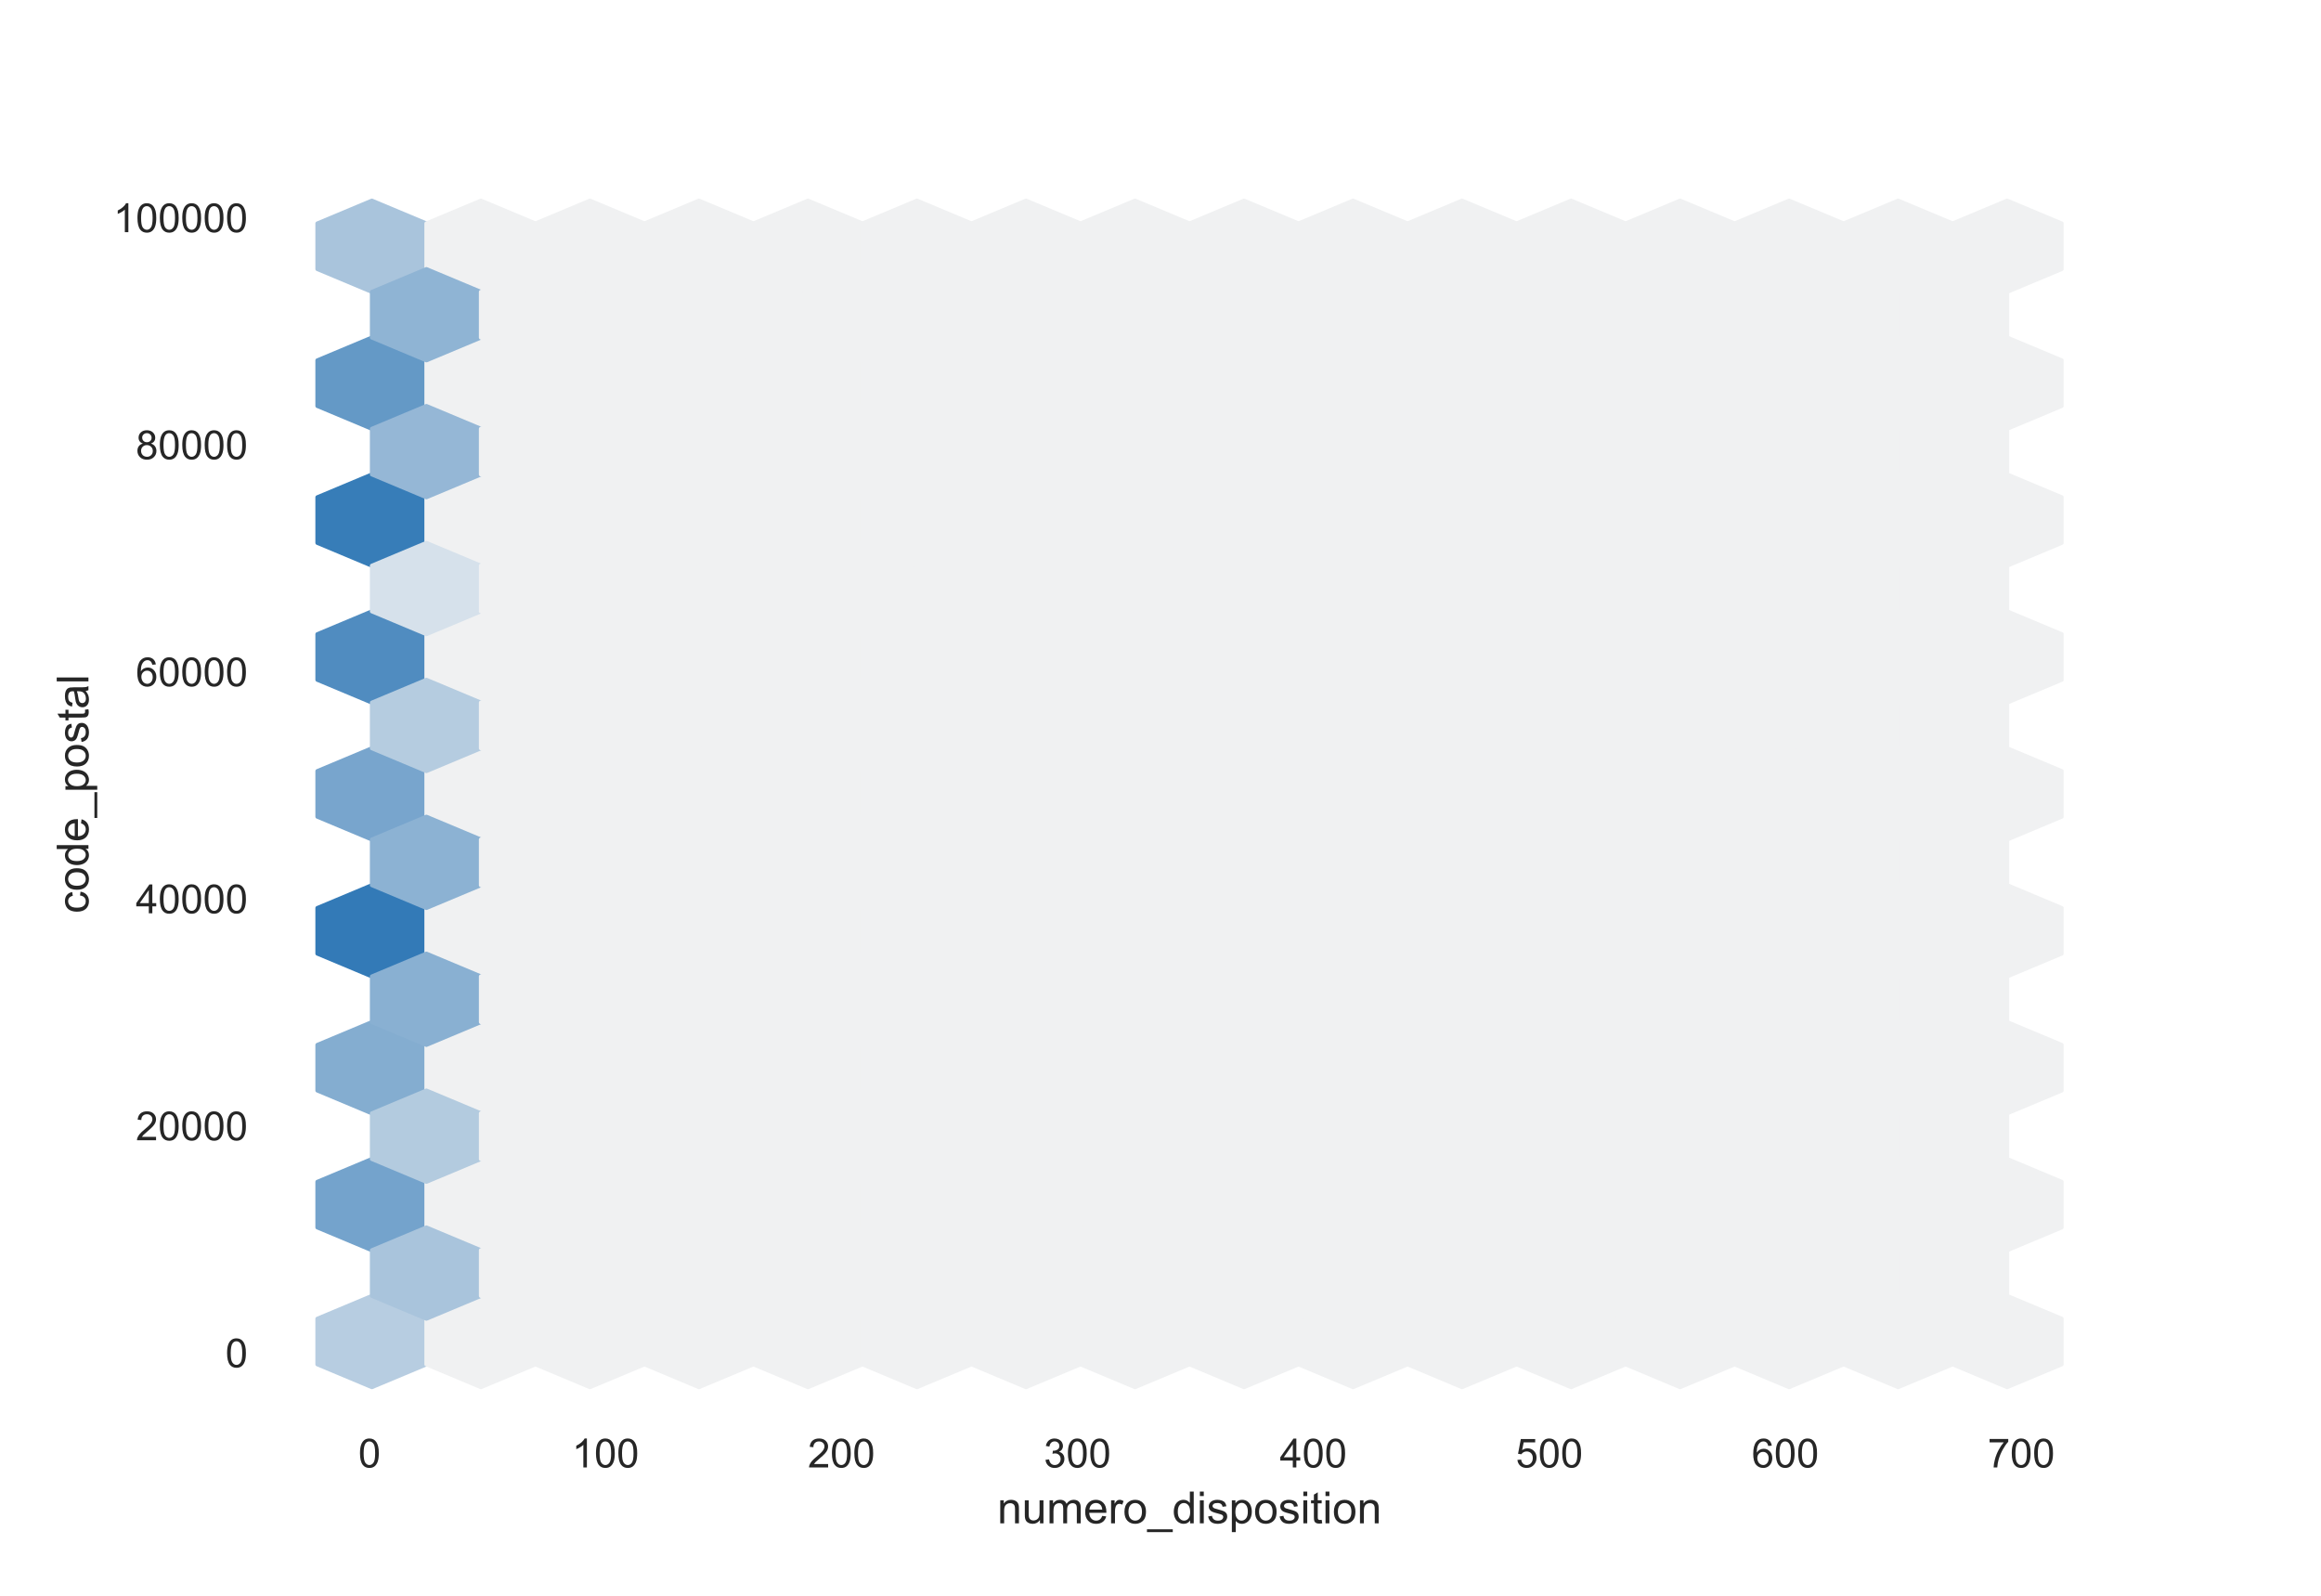 <?xml version="1.0" encoding="utf-8" standalone="no"?>
<!DOCTYPE svg PUBLIC "-//W3C//DTD SVG 1.1//EN"
  "http://www.w3.org/Graphics/SVG/1.1/DTD/svg11.dtd">
<!-- Created with matplotlib (https://matplotlib.org/) -->
<svg height="396pt" version="1.1" viewBox="0 0 576 396" width="576pt" xmlns="http://www.w3.org/2000/svg" xmlns:xlink="http://www.w3.org/1999/xlink">
 <defs>
  <style type="text/css">*{stroke-linecap:butt;stroke-linejoin:round;}</style>
 </defs>
 <g id="figure_1">
  <g id="patch_1">
   <path d="M 0 396 
L 576 396 
L 576 0 
L 0 0 
z
" style="fill:#ffffff;"/>
  </g>
  <g id="axes_1">
   <g id="patch_2">
    <path d="M 72 346.5 
L 518.4 346.5 
L 518.4 47.52 
L 72 47.52 
z
" style="fill:#ffffff;"/>
   </g>
   <g id="matplotlib.axis_1">
    <g id="xtick_1">
     <g id="text_1">
      <!-- 0 -->
      <g style="fill:#262626;" transform="translate(88.925 364.158)scale(0.1 -0.1)">
       <defs>
        <path d="M 4.156 35.297 
Q 4.156 48 6.766 55.734 
Q 9.375 63.484 14.516 67.672 
Q 19.672 71.875 27.484 71.875 
Q 33.25 71.875 37.594 69.547 
Q 41.938 67.234 44.766 62.859 
Q 47.609 58.5 49.219 52.219 
Q 50.828 45.953 50.828 35.297 
Q 50.828 22.703 48.234 14.969 
Q 45.656 7.234 40.5 3 
Q 35.359 -1.219 27.484 -1.219 
Q 17.141 -1.219 11.234 6.203 
Q 4.156 15.141 4.156 35.297 
z
M 13.188 35.297 
Q 13.188 17.672 17.312 11.828 
Q 21.438 6 27.484 6 
Q 33.547 6 37.672 11.859 
Q 41.797 17.719 41.797 35.297 
Q 41.797 52.984 37.672 58.781 
Q 33.547 64.594 27.391 64.594 
Q 21.344 64.594 17.719 59.469 
Q 13.188 52.938 13.188 35.297 
z
" id="ArialMT-48"/>
       </defs>
       <use xlink:href="#ArialMT-48"/>
      </g>
     </g>
    </g>
    <g id="xtick_2">
     <g id="text_2">
      <!-- 100 -->
      <g style="fill:#262626;" transform="translate(141.924 364.158)scale(0.1 -0.1)">
       <defs>
        <path d="M 37.25 0 
L 28.469 0 
L 28.469 56 
Q 25.297 52.984 20.141 49.953 
Q 14.984 46.922 10.891 45.406 
L 10.891 53.906 
Q 18.266 57.375 23.781 62.297 
Q 29.297 67.234 31.594 71.875 
L 37.25 71.875 
z
" id="ArialMT-49"/>
       </defs>
       <use xlink:href="#ArialMT-49"/>
       <use x="55.615" xlink:href="#ArialMT-48"/>
       <use x="111.23" xlink:href="#ArialMT-48"/>
      </g>
     </g>
    </g>
    <g id="xtick_3">
     <g id="text_3">
      <!-- 200 -->
      <g style="fill:#262626;" transform="translate(200.483 364.158)scale(0.1 -0.1)">
       <defs>
        <path d="M 50.344 8.453 
L 50.344 0 
L 3.031 0 
Q 2.938 3.172 4.047 6.109 
Q 5.859 10.938 9.828 15.625 
Q 13.812 20.312 21.344 26.469 
Q 33.016 36.031 37.109 41.625 
Q 41.219 47.219 41.219 52.203 
Q 41.219 57.422 37.469 61 
Q 33.734 64.594 27.734 64.594 
Q 21.391 64.594 17.578 60.781 
Q 13.766 56.984 13.719 50.25 
L 4.688 51.172 
Q 5.609 61.281 11.656 66.578 
Q 17.719 71.875 27.938 71.875 
Q 38.234 71.875 44.234 66.156 
Q 50.25 60.453 50.25 52 
Q 50.25 47.703 48.484 43.547 
Q 46.734 39.406 42.656 34.812 
Q 38.578 30.219 29.109 22.219 
Q 21.188 15.578 18.938 13.203 
Q 16.703 10.844 15.234 8.453 
z
" id="ArialMT-50"/>
       </defs>
       <use xlink:href="#ArialMT-50"/>
       <use x="55.615" xlink:href="#ArialMT-48"/>
       <use x="111.23" xlink:href="#ArialMT-48"/>
      </g>
     </g>
    </g>
    <g id="xtick_4">
     <g id="text_4">
      <!-- 300 -->
      <g style="fill:#262626;" transform="translate(259.043 364.158)scale(0.1 -0.1)">
       <defs>
        <path d="M 4.203 18.891 
L 12.984 20.062 
Q 14.5 12.594 18.141 9.297 
Q 21.781 6 27 6 
Q 33.203 6 37.469 10.297 
Q 41.75 14.594 41.75 20.953 
Q 41.75 27 37.797 30.922 
Q 33.844 34.859 27.734 34.859 
Q 25.25 34.859 21.531 33.891 
L 22.516 41.609 
Q 23.391 41.5 23.922 41.5 
Q 29.547 41.5 34.031 44.422 
Q 38.531 47.359 38.531 53.469 
Q 38.531 58.297 35.25 61.469 
Q 31.984 64.656 26.812 64.656 
Q 21.688 64.656 18.266 61.422 
Q 14.844 58.203 13.875 51.766 
L 5.078 53.328 
Q 6.688 62.156 12.391 67.016 
Q 18.109 71.875 26.609 71.875 
Q 32.469 71.875 37.391 69.359 
Q 42.328 66.844 44.938 62.5 
Q 47.562 58.156 47.562 53.266 
Q 47.562 48.641 45.062 44.828 
Q 42.578 41.016 37.703 38.766 
Q 44.047 37.312 47.562 32.688 
Q 51.078 28.078 51.078 21.141 
Q 51.078 11.766 44.234 5.25 
Q 37.406 -1.266 26.953 -1.266 
Q 17.531 -1.266 11.297 4.344 
Q 5.078 9.969 4.203 18.891 
z
" id="ArialMT-51"/>
       </defs>
       <use xlink:href="#ArialMT-51"/>
       <use x="55.615" xlink:href="#ArialMT-48"/>
       <use x="111.23" xlink:href="#ArialMT-48"/>
      </g>
     </g>
    </g>
    <g id="xtick_5">
     <g id="text_5">
      <!-- 400 -->
      <g style="fill:#262626;" transform="translate(317.602 364.158)scale(0.1 -0.1)">
       <defs>
        <path d="M 32.328 0 
L 32.328 17.141 
L 1.266 17.141 
L 1.266 25.203 
L 33.938 71.578 
L 41.109 71.578 
L 41.109 25.203 
L 50.781 25.203 
L 50.781 17.141 
L 41.109 17.141 
L 41.109 0 
z
M 32.328 25.203 
L 32.328 57.469 
L 9.906 25.203 
z
" id="ArialMT-52"/>
       </defs>
       <use xlink:href="#ArialMT-52"/>
       <use x="55.615" xlink:href="#ArialMT-48"/>
       <use x="111.23" xlink:href="#ArialMT-48"/>
      </g>
     </g>
    </g>
    <g id="xtick_6">
     <g id="text_6">
      <!-- 500 -->
      <g style="fill:#262626;" transform="translate(376.162 364.158)scale(0.1 -0.1)">
       <defs>
        <path d="M 4.156 18.75 
L 13.375 19.531 
Q 14.406 12.797 18.141 9.391 
Q 21.875 6 27.156 6 
Q 33.5 6 37.891 10.781 
Q 42.281 15.578 42.281 23.484 
Q 42.281 31 38.062 35.344 
Q 33.844 39.703 27 39.703 
Q 22.75 39.703 19.328 37.766 
Q 15.922 35.844 13.969 32.766 
L 5.719 33.844 
L 12.641 70.609 
L 48.25 70.609 
L 48.25 62.203 
L 19.672 62.203 
L 15.828 42.969 
Q 22.266 47.469 29.344 47.469 
Q 38.719 47.469 45.156 40.969 
Q 51.609 34.469 51.609 24.266 
Q 51.609 14.547 45.953 7.469 
Q 39.062 -1.219 27.156 -1.219 
Q 17.391 -1.219 11.203 4.25 
Q 5.031 9.719 4.156 18.75 
z
" id="ArialMT-53"/>
       </defs>
       <use xlink:href="#ArialMT-53"/>
       <use x="55.615" xlink:href="#ArialMT-48"/>
       <use x="111.23" xlink:href="#ArialMT-48"/>
      </g>
     </g>
    </g>
    <g id="xtick_7">
     <g id="text_7">
      <!-- 600 -->
      <g style="fill:#262626;" transform="translate(434.722 364.158)scale(0.1 -0.1)">
       <defs>
        <path d="M 49.75 54.047 
L 41.016 53.375 
Q 39.844 58.547 37.703 60.891 
Q 34.125 64.656 28.906 64.656 
Q 24.703 64.656 21.531 62.312 
Q 17.391 59.281 14.984 53.469 
Q 12.594 47.656 12.5 36.922 
Q 15.672 41.75 20.266 44.094 
Q 24.859 46.438 29.891 46.438 
Q 38.672 46.438 44.844 39.969 
Q 51.031 33.5 51.031 23.25 
Q 51.031 16.5 48.125 10.719 
Q 45.219 4.938 40.141 1.859 
Q 35.062 -1.219 28.609 -1.219 
Q 17.625 -1.219 10.688 6.859 
Q 3.766 14.938 3.766 33.5 
Q 3.766 54.25 11.422 63.672 
Q 18.109 71.875 29.438 71.875 
Q 37.891 71.875 43.281 67.141 
Q 48.688 62.406 49.75 54.047 
z
M 13.875 23.188 
Q 13.875 18.656 15.797 14.5 
Q 17.719 10.359 21.188 8.172 
Q 24.656 6 28.469 6 
Q 34.031 6 38.031 10.484 
Q 42.047 14.984 42.047 22.703 
Q 42.047 30.125 38.078 34.391 
Q 34.125 38.672 28.125 38.672 
Q 22.172 38.672 18.016 34.391 
Q 13.875 30.125 13.875 23.188 
z
" id="ArialMT-54"/>
       </defs>
       <use xlink:href="#ArialMT-54"/>
       <use x="55.615" xlink:href="#ArialMT-48"/>
       <use x="111.23" xlink:href="#ArialMT-48"/>
      </g>
     </g>
    </g>
    <g id="xtick_8">
     <g id="text_8">
      <!-- 700 -->
      <g style="fill:#262626;" transform="translate(493.281 364.158)scale(0.1 -0.1)">
       <defs>
        <path d="M 4.734 62.203 
L 4.734 70.656 
L 51.078 70.656 
L 51.078 63.812 
Q 44.234 56.547 37.516 44.484 
Q 30.812 32.422 27.156 19.672 
Q 24.516 10.688 23.781 0 
L 14.75 0 
Q 14.891 8.453 18.062 20.406 
Q 21.234 32.375 27.172 43.484 
Q 33.109 54.594 39.797 62.203 
z
" id="ArialMT-55"/>
       </defs>
       <use xlink:href="#ArialMT-55"/>
       <use x="55.615" xlink:href="#ArialMT-48"/>
       <use x="111.23" xlink:href="#ArialMT-48"/>
      </g>
     </g>
    </g>
    <g id="text_9">
     <!-- numero_disposition -->
     <g style="fill:#262626;" transform="translate(247.508 378.019)scale(0.11 -0.11)">
      <defs>
       <path d="M 6.594 0 
L 6.594 51.859 
L 14.5 51.859 
L 14.5 44.484 
Q 20.219 53.031 31 53.031 
Q 35.688 53.031 39.625 51.344 
Q 43.562 49.656 45.516 46.922 
Q 47.469 44.188 48.25 40.438 
Q 48.734 37.984 48.734 31.891 
L 48.734 0 
L 39.938 0 
L 39.938 31.547 
Q 39.938 36.922 38.906 39.578 
Q 37.891 42.234 35.281 43.812 
Q 32.672 45.406 29.156 45.406 
Q 23.531 45.406 19.453 41.844 
Q 15.375 38.281 15.375 28.328 
L 15.375 0 
z
" id="ArialMT-110"/>
       <path d="M 40.578 0 
L 40.578 7.625 
Q 34.516 -1.172 24.125 -1.172 
Q 19.531 -1.172 15.547 0.578 
Q 11.578 2.344 9.641 5 
Q 7.719 7.672 6.938 11.531 
Q 6.391 14.109 6.391 19.734 
L 6.391 51.859 
L 15.188 51.859 
L 15.188 23.094 
Q 15.188 16.219 15.719 13.812 
Q 16.547 10.359 19.234 8.375 
Q 21.922 6.391 25.875 6.391 
Q 29.828 6.391 33.297 8.422 
Q 36.766 10.453 38.203 13.938 
Q 39.656 17.438 39.656 24.078 
L 39.656 51.859 
L 48.438 51.859 
L 48.438 0 
z
" id="ArialMT-117"/>
       <path d="M 6.594 0 
L 6.594 51.859 
L 14.453 51.859 
L 14.453 44.578 
Q 16.891 48.391 20.938 50.703 
Q 25 53.031 30.172 53.031 
Q 35.938 53.031 39.625 50.641 
Q 43.312 48.25 44.828 43.953 
Q 50.984 53.031 60.844 53.031 
Q 68.562 53.031 72.703 48.75 
Q 76.859 44.484 76.859 35.594 
L 76.859 0 
L 68.109 0 
L 68.109 32.672 
Q 68.109 37.938 67.25 40.25 
Q 66.406 42.578 64.156 43.984 
Q 61.922 45.406 58.891 45.406 
Q 53.422 45.406 49.797 41.766 
Q 46.188 38.141 46.188 30.125 
L 46.188 0 
L 37.406 0 
L 37.406 33.688 
Q 37.406 39.547 35.25 42.469 
Q 33.109 45.406 28.219 45.406 
Q 24.516 45.406 21.359 43.453 
Q 18.219 41.5 16.797 37.734 
Q 15.375 33.984 15.375 26.906 
L 15.375 0 
z
" id="ArialMT-109"/>
       <path d="M 42.094 16.703 
L 51.172 15.578 
Q 49.031 7.625 43.219 3.219 
Q 37.406 -1.172 28.375 -1.172 
Q 17 -1.172 10.328 5.828 
Q 3.656 12.844 3.656 25.484 
Q 3.656 38.578 10.391 45.797 
Q 17.141 53.031 27.875 53.031 
Q 38.281 53.031 44.875 45.953 
Q 51.469 38.875 51.469 26.031 
Q 51.469 25.25 51.422 23.688 
L 12.75 23.688 
Q 13.234 15.141 17.578 10.594 
Q 21.922 6.062 28.422 6.062 
Q 33.25 6.062 36.672 8.594 
Q 40.094 11.141 42.094 16.703 
z
M 13.234 30.906 
L 42.188 30.906 
Q 41.609 37.453 38.875 40.719 
Q 34.672 45.797 27.984 45.797 
Q 21.922 45.797 17.797 41.75 
Q 13.672 37.703 13.234 30.906 
z
" id="ArialMT-101"/>
       <path d="M 6.5 0 
L 6.5 51.859 
L 14.406 51.859 
L 14.406 44 
Q 17.438 49.516 20 51.266 
Q 22.562 53.031 25.641 53.031 
Q 30.078 53.031 34.672 50.203 
L 31.641 42.047 
Q 28.422 43.953 25.203 43.953 
Q 22.312 43.953 20.016 42.219 
Q 17.719 40.484 16.75 37.406 
Q 15.281 32.719 15.281 27.156 
L 15.281 0 
z
" id="ArialMT-114"/>
       <path d="M 3.328 25.922 
Q 3.328 40.328 11.328 47.266 
Q 18.016 53.031 27.641 53.031 
Q 38.328 53.031 45.109 46.016 
Q 51.906 39.016 51.906 26.656 
Q 51.906 16.656 48.906 10.906 
Q 45.906 5.172 40.156 2 
Q 34.422 -1.172 27.641 -1.172 
Q 16.75 -1.172 10.031 5.812 
Q 3.328 12.797 3.328 25.922 
z
M 12.359 25.922 
Q 12.359 15.969 16.703 11.016 
Q 21.047 6.062 27.641 6.062 
Q 34.188 6.062 38.531 11.031 
Q 42.875 16.016 42.875 26.219 
Q 42.875 35.844 38.5 40.797 
Q 34.125 45.75 27.641 45.75 
Q 21.047 45.75 16.703 40.812 
Q 12.359 35.891 12.359 25.922 
z
" id="ArialMT-111"/>
       <path d="M -1.516 -19.875 
L -1.516 -13.531 
L 56.734 -13.531 
L 56.734 -19.875 
z
" id="ArialMT-95"/>
       <path d="M 40.234 0 
L 40.234 6.547 
Q 35.297 -1.172 25.734 -1.172 
Q 19.531 -1.172 14.328 2.25 
Q 9.125 5.672 6.266 11.797 
Q 3.422 17.922 3.422 25.875 
Q 3.422 33.641 6 39.969 
Q 8.594 46.297 13.766 49.656 
Q 18.953 53.031 25.344 53.031 
Q 30.031 53.031 33.688 51.047 
Q 37.359 49.078 39.656 45.906 
L 39.656 71.578 
L 48.391 71.578 
L 48.391 0 
z
M 12.453 25.875 
Q 12.453 15.922 16.641 10.984 
Q 20.844 6.062 26.562 6.062 
Q 32.328 6.062 36.344 10.766 
Q 40.375 15.484 40.375 25.141 
Q 40.375 35.797 36.266 40.766 
Q 32.172 45.75 26.172 45.75 
Q 20.312 45.75 16.375 40.969 
Q 12.453 36.188 12.453 25.875 
z
" id="ArialMT-100"/>
       <path d="M 6.641 61.469 
L 6.641 71.578 
L 15.438 71.578 
L 15.438 61.469 
z
M 6.641 0 
L 6.641 51.859 
L 15.438 51.859 
L 15.438 0 
z
" id="ArialMT-105"/>
       <path d="M 3.078 15.484 
L 11.766 16.844 
Q 12.5 11.625 15.844 8.844 
Q 19.188 6.062 25.203 6.062 
Q 31.25 6.062 34.172 8.516 
Q 37.109 10.984 37.109 14.312 
Q 37.109 17.281 34.516 19 
Q 32.719 20.172 25.531 21.969 
Q 15.875 24.422 12.141 26.203 
Q 8.406 27.984 6.469 31.125 
Q 4.547 34.281 4.547 38.094 
Q 4.547 41.547 6.125 44.5 
Q 7.719 47.469 10.453 49.422 
Q 12.5 50.922 16.031 51.969 
Q 19.578 53.031 23.641 53.031 
Q 29.734 53.031 34.344 51.266 
Q 38.969 49.516 41.156 46.5 
Q 43.359 43.5 44.188 38.484 
L 35.594 37.312 
Q 35.016 41.312 32.203 43.547 
Q 29.391 45.797 24.266 45.797 
Q 18.219 45.797 15.625 43.797 
Q 13.031 41.797 13.031 39.109 
Q 13.031 37.406 14.109 36.031 
Q 15.188 34.625 17.484 33.688 
Q 18.797 33.203 25.25 31.453 
Q 34.578 28.953 38.25 27.359 
Q 41.938 25.781 44.031 22.75 
Q 46.141 19.734 46.141 15.234 
Q 46.141 10.844 43.578 6.953 
Q 41.016 3.078 36.172 0.953 
Q 31.344 -1.172 25.25 -1.172 
Q 15.141 -1.172 9.844 3.031 
Q 4.547 7.234 3.078 15.484 
z
" id="ArialMT-115"/>
       <path d="M 6.594 -19.875 
L 6.594 51.859 
L 14.594 51.859 
L 14.594 45.125 
Q 17.438 49.078 21 51.047 
Q 24.562 53.031 29.641 53.031 
Q 36.281 53.031 41.359 49.609 
Q 46.438 46.188 49.016 39.953 
Q 51.609 33.734 51.609 26.312 
Q 51.609 18.359 48.75 11.984 
Q 45.906 5.609 40.453 2.219 
Q 35.016 -1.172 29 -1.172 
Q 24.609 -1.172 21.109 0.688 
Q 17.625 2.547 15.375 5.375 
L 15.375 -19.875 
z
M 14.547 25.641 
Q 14.547 15.625 18.594 10.844 
Q 22.656 6.062 28.422 6.062 
Q 34.281 6.062 38.453 11.016 
Q 42.625 15.969 42.625 26.375 
Q 42.625 36.281 38.547 41.203 
Q 34.469 46.141 28.812 46.141 
Q 23.188 46.141 18.859 40.891 
Q 14.547 35.641 14.547 25.641 
z
" id="ArialMT-112"/>
       <path d="M 25.781 7.859 
L 27.047 0.094 
Q 23.344 -0.688 20.406 -0.688 
Q 15.625 -0.688 12.984 0.828 
Q 10.359 2.344 9.281 4.812 
Q 8.203 7.281 8.203 15.188 
L 8.203 45.016 
L 1.766 45.016 
L 1.766 51.859 
L 8.203 51.859 
L 8.203 64.703 
L 16.938 69.969 
L 16.938 51.859 
L 25.781 51.859 
L 25.781 45.016 
L 16.938 45.016 
L 16.938 14.703 
Q 16.938 10.938 17.406 9.859 
Q 17.875 8.797 18.922 8.156 
Q 19.969 7.516 21.922 7.516 
Q 23.391 7.516 25.781 7.859 
z
" id="ArialMT-116"/>
      </defs>
      <use xlink:href="#ArialMT-110"/>
      <use x="55.615" xlink:href="#ArialMT-117"/>
      <use x="111.23" xlink:href="#ArialMT-109"/>
      <use x="194.531" xlink:href="#ArialMT-101"/>
      <use x="250.146" xlink:href="#ArialMT-114"/>
      <use x="283.447" xlink:href="#ArialMT-111"/>
      <use x="339.062" xlink:href="#ArialMT-95"/>
      <use x="394.678" xlink:href="#ArialMT-100"/>
      <use x="450.293" xlink:href="#ArialMT-105"/>
      <use x="472.51" xlink:href="#ArialMT-115"/>
      <use x="522.51" xlink:href="#ArialMT-112"/>
      <use x="578.125" xlink:href="#ArialMT-111"/>
      <use x="633.74" xlink:href="#ArialMT-115"/>
      <use x="683.74" xlink:href="#ArialMT-105"/>
      <use x="705.957" xlink:href="#ArialMT-116"/>
      <use x="733.74" xlink:href="#ArialMT-105"/>
      <use x="755.957" xlink:href="#ArialMT-111"/>
      <use x="811.572" xlink:href="#ArialMT-110"/>
     </g>
    </g>
   </g>
   <g id="matplotlib.axis_2">
    <g id="ytick_1">
     <g id="text_10">
      <!-- 0 -->
      <g style="fill:#262626;" transform="translate(55.939 339.306)scale(0.1 -0.1)">
       <use xlink:href="#ArialMT-48"/>
      </g>
     </g>
    </g>
    <g id="ytick_2">
     <g id="text_11">
      <!-- 20000 -->
      <g style="fill:#262626;" transform="translate(33.695 282.968)scale(0.1 -0.1)">
       <use xlink:href="#ArialMT-50"/>
       <use x="55.615" xlink:href="#ArialMT-48"/>
       <use x="111.23" xlink:href="#ArialMT-48"/>
       <use x="166.846" xlink:href="#ArialMT-48"/>
       <use x="222.461" xlink:href="#ArialMT-48"/>
      </g>
     </g>
    </g>
    <g id="ytick_3">
     <g id="text_12">
      <!-- 40000 -->
      <g style="fill:#262626;" transform="translate(33.695 226.631)scale(0.1 -0.1)">
       <use xlink:href="#ArialMT-52"/>
       <use x="55.615" xlink:href="#ArialMT-48"/>
       <use x="111.23" xlink:href="#ArialMT-48"/>
       <use x="166.846" xlink:href="#ArialMT-48"/>
       <use x="222.461" xlink:href="#ArialMT-48"/>
      </g>
     </g>
    </g>
    <g id="ytick_4">
     <g id="text_13">
      <!-- 60000 -->
      <g style="fill:#262626;" transform="translate(33.695 170.293)scale(0.1 -0.1)">
       <use xlink:href="#ArialMT-54"/>
       <use x="55.615" xlink:href="#ArialMT-48"/>
       <use x="111.23" xlink:href="#ArialMT-48"/>
       <use x="166.846" xlink:href="#ArialMT-48"/>
       <use x="222.461" xlink:href="#ArialMT-48"/>
      </g>
     </g>
    </g>
    <g id="ytick_5">
     <g id="text_14">
      <!-- 80000 -->
      <g style="fill:#262626;" transform="translate(33.695 113.956)scale(0.1 -0.1)">
       <defs>
        <path d="M 17.672 38.812 
Q 12.203 40.828 9.562 44.531 
Q 6.938 48.25 6.938 53.422 
Q 6.938 61.234 12.547 66.547 
Q 18.172 71.875 27.484 71.875 
Q 36.859 71.875 42.578 66.422 
Q 48.297 60.984 48.297 53.172 
Q 48.297 48.188 45.672 44.5 
Q 43.062 40.828 37.75 38.812 
Q 44.344 36.672 47.781 31.875 
Q 51.219 27.094 51.219 20.453 
Q 51.219 11.281 44.719 5.031 
Q 38.234 -1.219 27.641 -1.219 
Q 17.047 -1.219 10.547 5.047 
Q 4.047 11.328 4.047 20.703 
Q 4.047 27.688 7.594 32.391 
Q 11.141 37.109 17.672 38.812 
z
M 15.922 53.719 
Q 15.922 48.641 19.188 45.406 
Q 22.469 42.188 27.688 42.188 
Q 32.766 42.188 36.016 45.375 
Q 39.266 48.578 39.266 53.219 
Q 39.266 58.062 35.906 61.359 
Q 32.562 64.656 27.594 64.656 
Q 22.562 64.656 19.234 61.422 
Q 15.922 58.203 15.922 53.719 
z
M 13.094 20.656 
Q 13.094 16.891 14.875 13.375 
Q 16.656 9.859 20.172 7.922 
Q 23.688 6 27.734 6 
Q 34.031 6 38.125 10.047 
Q 42.234 14.109 42.234 20.359 
Q 42.234 26.703 38.016 30.859 
Q 33.797 35.016 27.438 35.016 
Q 21.234 35.016 17.156 30.906 
Q 13.094 26.812 13.094 20.656 
z
" id="ArialMT-56"/>
       </defs>
       <use xlink:href="#ArialMT-56"/>
       <use x="55.615" xlink:href="#ArialMT-48"/>
       <use x="111.23" xlink:href="#ArialMT-48"/>
       <use x="166.846" xlink:href="#ArialMT-48"/>
       <use x="222.461" xlink:href="#ArialMT-48"/>
      </g>
     </g>
    </g>
    <g id="ytick_6">
     <g id="text_15">
      <!-- 100000 -->
      <g style="fill:#262626;" transform="translate(28.134 57.619)scale(0.1 -0.1)">
       <use xlink:href="#ArialMT-49"/>
       <use x="55.615" xlink:href="#ArialMT-48"/>
       <use x="111.23" xlink:href="#ArialMT-48"/>
       <use x="166.846" xlink:href="#ArialMT-48"/>
       <use x="222.461" xlink:href="#ArialMT-48"/>
       <use x="278.076" xlink:href="#ArialMT-48"/>
      </g>
     </g>
    </g>
    <g id="text_16">
     <!-- code_postal -->
     <g style="fill:#262626;" transform="translate(21.948 226.67)rotate(-90)scale(0.11 -0.11)">
      <defs>
       <path d="M 40.438 19 
L 49.078 17.875 
Q 47.656 8.938 41.812 3.875 
Q 35.984 -1.172 27.484 -1.172 
Q 16.844 -1.172 10.375 5.781 
Q 3.906 12.75 3.906 25.734 
Q 3.906 34.125 6.688 40.422 
Q 9.469 46.734 15.156 49.875 
Q 20.844 53.031 27.547 53.031 
Q 35.984 53.031 41.359 48.75 
Q 46.734 44.484 48.25 36.625 
L 39.703 35.297 
Q 38.484 40.531 35.375 43.156 
Q 32.281 45.797 27.875 45.797 
Q 21.234 45.797 17.078 41.031 
Q 12.938 36.281 12.938 25.984 
Q 12.938 15.531 16.938 10.797 
Q 20.953 6.062 27.391 6.062 
Q 32.562 6.062 36.031 9.234 
Q 39.5 12.406 40.438 19 
z
" id="ArialMT-99"/>
       <path d="M 40.438 6.391 
Q 35.547 2.25 31.031 0.531 
Q 26.516 -1.172 21.344 -1.172 
Q 12.797 -1.172 8.203 3 
Q 3.609 7.172 3.609 13.672 
Q 3.609 17.484 5.344 20.625 
Q 7.078 23.781 9.891 25.688 
Q 12.703 27.594 16.219 28.562 
Q 18.797 29.25 24.031 29.891 
Q 34.672 31.156 39.703 32.906 
Q 39.75 34.719 39.75 35.203 
Q 39.75 40.578 37.25 42.781 
Q 33.891 45.75 27.25 45.75 
Q 21.047 45.75 18.094 43.578 
Q 15.141 41.406 13.719 35.891 
L 5.125 37.062 
Q 6.297 42.578 8.984 45.969 
Q 11.672 49.359 16.75 51.188 
Q 21.828 53.031 28.516 53.031 
Q 35.156 53.031 39.297 51.469 
Q 43.453 49.906 45.406 47.531 
Q 47.359 45.172 48.141 41.547 
Q 48.578 39.312 48.578 33.453 
L 48.578 21.734 
Q 48.578 9.469 49.141 6.219 
Q 49.703 2.984 51.375 0 
L 42.188 0 
Q 40.828 2.734 40.438 6.391 
z
M 39.703 26.031 
Q 34.906 24.078 25.344 22.703 
Q 19.922 21.922 17.672 20.938 
Q 15.438 19.969 14.203 18.094 
Q 12.984 16.219 12.984 13.922 
Q 12.984 10.406 15.641 8.062 
Q 18.312 5.719 23.438 5.719 
Q 28.516 5.719 32.469 7.938 
Q 36.422 10.156 38.281 14.016 
Q 39.703 17 39.703 22.797 
z
" id="ArialMT-97"/>
       <path d="M 6.391 0 
L 6.391 71.578 
L 15.188 71.578 
L 15.188 0 
z
" id="ArialMT-108"/>
      </defs>
      <use xlink:href="#ArialMT-99"/>
      <use x="50" xlink:href="#ArialMT-111"/>
      <use x="105.615" xlink:href="#ArialMT-100"/>
      <use x="161.23" xlink:href="#ArialMT-101"/>
      <use x="216.846" xlink:href="#ArialMT-95"/>
      <use x="272.461" xlink:href="#ArialMT-112"/>
      <use x="328.076" xlink:href="#ArialMT-111"/>
      <use x="383.691" xlink:href="#ArialMT-115"/>
      <use x="433.691" xlink:href="#ArialMT-116"/>
      <use x="461.475" xlink:href="#ArialMT-97"/>
      <use x="517.09" xlink:href="#ArialMT-108"/>
     </g>
    </g>
   </g>
   <g id="PolyCollection_1">
    <defs>
     <path d="M 105.233 -54.611 
L 105.233 -65.936 
L 91.705 -71.598 
L 78.178 -65.936 
L 78.178 -54.611 
L 91.705 -48.948 
z
" id="C0_0_2c1ab5c01b"/>
    </defs>
    <g clip-path="url(#p775dedaec2)">
     <use style="fill:#b7cde1;stroke:#b7cde1;" x="0.586" xlink:href="#C0_0_2c1ab5c01b" y="393.183"/>
    </g>
    <g clip-path="url(#p775dedaec2)">
     <use style="fill:#74a3cc;stroke:#74a3cc;" x="0.586" xlink:href="#C0_0_2c1ab5c01b" y="359.208"/>
    </g>
    <g clip-path="url(#p775dedaec2)">
     <use style="fill:#84add0;stroke:#84add0;" x="0.586" xlink:href="#C0_0_2c1ab5c01b" y="325.233"/>
    </g>
    <g clip-path="url(#p775dedaec2)">
     <use style="fill:#337ab7;stroke:#337ab7;" x="0.586" xlink:href="#C0_0_2c1ab5c01b" y="291.258"/>
    </g>
    <g clip-path="url(#p775dedaec2)">
     <use style="fill:#78a5cd;stroke:#78a5cd;" x="0.586" xlink:href="#C0_0_2c1ab5c01b" y="257.283"/>
    </g>
    <g clip-path="url(#p775dedaec2)">
     <use style="fill:#508cc0;stroke:#508cc0;" x="0.586" xlink:href="#C0_0_2c1ab5c01b" y="223.308"/>
    </g>
    <g clip-path="url(#p775dedaec2)">
     <use style="fill:#377db8;stroke:#377db8;" x="0.586" xlink:href="#C0_0_2c1ab5c01b" y="189.333"/>
    </g>
    <g clip-path="url(#p775dedaec2)">
     <use style="fill:#6499c6;stroke:#6499c6;" x="0.586" xlink:href="#C0_0_2c1ab5c01b" y="155.358"/>
    </g>
    <g clip-path="url(#p775dedaec2)">
     <use style="fill:#a9c4dc;stroke:#a9c4dc;" x="0.586" xlink:href="#C0_0_2c1ab5c01b" y="121.383"/>
    </g>
    <g clip-path="url(#p775dedaec2)">
     <use style="fill:#f0f1f2;stroke:#f0f1f2;" x="27.64" xlink:href="#C0_0_2c1ab5c01b" y="393.183"/>
    </g>
    <g clip-path="url(#p775dedaec2)">
     <use style="fill:#f0f1f2;stroke:#f0f1f2;" x="27.64" xlink:href="#C0_0_2c1ab5c01b" y="359.208"/>
    </g>
    <g clip-path="url(#p775dedaec2)">
     <use style="fill:#f0f1f2;stroke:#f0f1f2;" x="27.64" xlink:href="#C0_0_2c1ab5c01b" y="325.233"/>
    </g>
    <g clip-path="url(#p775dedaec2)">
     <use style="fill:#f0f1f2;stroke:#f0f1f2;" x="27.64" xlink:href="#C0_0_2c1ab5c01b" y="291.258"/>
    </g>
    <g clip-path="url(#p775dedaec2)">
     <use style="fill:#f0f1f2;stroke:#f0f1f2;" x="27.64" xlink:href="#C0_0_2c1ab5c01b" y="257.283"/>
    </g>
    <g clip-path="url(#p775dedaec2)">
     <use style="fill:#f0f1f2;stroke:#f0f1f2;" x="27.64" xlink:href="#C0_0_2c1ab5c01b" y="223.308"/>
    </g>
    <g clip-path="url(#p775dedaec2)">
     <use style="fill:#f0f1f2;stroke:#f0f1f2;" x="27.64" xlink:href="#C0_0_2c1ab5c01b" y="189.333"/>
    </g>
    <g clip-path="url(#p775dedaec2)">
     <use style="fill:#f0f1f2;stroke:#f0f1f2;" x="27.64" xlink:href="#C0_0_2c1ab5c01b" y="155.358"/>
    </g>
    <g clip-path="url(#p775dedaec2)">
     <use style="fill:#f0f1f2;stroke:#f0f1f2;" x="27.64" xlink:href="#C0_0_2c1ab5c01b" y="121.383"/>
    </g>
    <g clip-path="url(#p775dedaec2)">
     <use style="fill:#f0f1f2;stroke:#f0f1f2;" x="54.695" xlink:href="#C0_0_2c1ab5c01b" y="393.183"/>
    </g>
    <g clip-path="url(#p775dedaec2)">
     <use style="fill:#f0f1f2;stroke:#f0f1f2;" x="54.695" xlink:href="#C0_0_2c1ab5c01b" y="359.208"/>
    </g>
    <g clip-path="url(#p775dedaec2)">
     <use style="fill:#f0f1f2;stroke:#f0f1f2;" x="54.695" xlink:href="#C0_0_2c1ab5c01b" y="325.233"/>
    </g>
    <g clip-path="url(#p775dedaec2)">
     <use style="fill:#f0f1f2;stroke:#f0f1f2;" x="54.695" xlink:href="#C0_0_2c1ab5c01b" y="291.258"/>
    </g>
    <g clip-path="url(#p775dedaec2)">
     <use style="fill:#f0f1f2;stroke:#f0f1f2;" x="54.695" xlink:href="#C0_0_2c1ab5c01b" y="257.283"/>
    </g>
    <g clip-path="url(#p775dedaec2)">
     <use style="fill:#f0f1f2;stroke:#f0f1f2;" x="54.695" xlink:href="#C0_0_2c1ab5c01b" y="223.308"/>
    </g>
    <g clip-path="url(#p775dedaec2)">
     <use style="fill:#f0f1f2;stroke:#f0f1f2;" x="54.695" xlink:href="#C0_0_2c1ab5c01b" y="189.333"/>
    </g>
    <g clip-path="url(#p775dedaec2)">
     <use style="fill:#f0f1f2;stroke:#f0f1f2;" x="54.695" xlink:href="#C0_0_2c1ab5c01b" y="155.358"/>
    </g>
    <g clip-path="url(#p775dedaec2)">
     <use style="fill:#f0f1f2;stroke:#f0f1f2;" x="54.695" xlink:href="#C0_0_2c1ab5c01b" y="121.383"/>
    </g>
    <g clip-path="url(#p775dedaec2)">
     <use style="fill:#f0f1f2;stroke:#f0f1f2;" x="81.749" xlink:href="#C0_0_2c1ab5c01b" y="393.183"/>
    </g>
    <g clip-path="url(#p775dedaec2)">
     <use style="fill:#f0f1f2;stroke:#f0f1f2;" x="81.749" xlink:href="#C0_0_2c1ab5c01b" y="359.208"/>
    </g>
    <g clip-path="url(#p775dedaec2)">
     <use style="fill:#f0f1f2;stroke:#f0f1f2;" x="81.749" xlink:href="#C0_0_2c1ab5c01b" y="325.233"/>
    </g>
    <g clip-path="url(#p775dedaec2)">
     <use style="fill:#f0f1f2;stroke:#f0f1f2;" x="81.749" xlink:href="#C0_0_2c1ab5c01b" y="291.258"/>
    </g>
    <g clip-path="url(#p775dedaec2)">
     <use style="fill:#f0f1f2;stroke:#f0f1f2;" x="81.749" xlink:href="#C0_0_2c1ab5c01b" y="257.283"/>
    </g>
    <g clip-path="url(#p775dedaec2)">
     <use style="fill:#f0f1f2;stroke:#f0f1f2;" x="81.749" xlink:href="#C0_0_2c1ab5c01b" y="223.308"/>
    </g>
    <g clip-path="url(#p775dedaec2)">
     <use style="fill:#f0f1f2;stroke:#f0f1f2;" x="81.749" xlink:href="#C0_0_2c1ab5c01b" y="189.333"/>
    </g>
    <g clip-path="url(#p775dedaec2)">
     <use style="fill:#f0f1f2;stroke:#f0f1f2;" x="81.749" xlink:href="#C0_0_2c1ab5c01b" y="155.358"/>
    </g>
    <g clip-path="url(#p775dedaec2)">
     <use style="fill:#f0f1f2;stroke:#f0f1f2;" x="81.749" xlink:href="#C0_0_2c1ab5c01b" y="121.383"/>
    </g>
    <g clip-path="url(#p775dedaec2)">
     <use style="fill:#f0f1f2;stroke:#f0f1f2;" x="108.804" xlink:href="#C0_0_2c1ab5c01b" y="393.183"/>
    </g>
    <g clip-path="url(#p775dedaec2)">
     <use style="fill:#f0f1f2;stroke:#f0f1f2;" x="108.804" xlink:href="#C0_0_2c1ab5c01b" y="359.208"/>
    </g>
    <g clip-path="url(#p775dedaec2)">
     <use style="fill:#f0f1f2;stroke:#f0f1f2;" x="108.804" xlink:href="#C0_0_2c1ab5c01b" y="325.233"/>
    </g>
    <g clip-path="url(#p775dedaec2)">
     <use style="fill:#f0f1f2;stroke:#f0f1f2;" x="108.804" xlink:href="#C0_0_2c1ab5c01b" y="291.258"/>
    </g>
    <g clip-path="url(#p775dedaec2)">
     <use style="fill:#f0f1f2;stroke:#f0f1f2;" x="108.804" xlink:href="#C0_0_2c1ab5c01b" y="257.283"/>
    </g>
    <g clip-path="url(#p775dedaec2)">
     <use style="fill:#f0f1f2;stroke:#f0f1f2;" x="108.804" xlink:href="#C0_0_2c1ab5c01b" y="223.308"/>
    </g>
    <g clip-path="url(#p775dedaec2)">
     <use style="fill:#f0f1f2;stroke:#f0f1f2;" x="108.804" xlink:href="#C0_0_2c1ab5c01b" y="189.333"/>
    </g>
    <g clip-path="url(#p775dedaec2)">
     <use style="fill:#f0f1f2;stroke:#f0f1f2;" x="108.804" xlink:href="#C0_0_2c1ab5c01b" y="155.358"/>
    </g>
    <g clip-path="url(#p775dedaec2)">
     <use style="fill:#f0f1f2;stroke:#f0f1f2;" x="108.804" xlink:href="#C0_0_2c1ab5c01b" y="121.383"/>
    </g>
    <g clip-path="url(#p775dedaec2)">
     <use style="fill:#f0f1f2;stroke:#f0f1f2;" x="135.858" xlink:href="#C0_0_2c1ab5c01b" y="393.183"/>
    </g>
    <g clip-path="url(#p775dedaec2)">
     <use style="fill:#f0f1f2;stroke:#f0f1f2;" x="135.858" xlink:href="#C0_0_2c1ab5c01b" y="359.208"/>
    </g>
    <g clip-path="url(#p775dedaec2)">
     <use style="fill:#f0f1f2;stroke:#f0f1f2;" x="135.858" xlink:href="#C0_0_2c1ab5c01b" y="325.233"/>
    </g>
    <g clip-path="url(#p775dedaec2)">
     <use style="fill:#f0f1f2;stroke:#f0f1f2;" x="135.858" xlink:href="#C0_0_2c1ab5c01b" y="291.258"/>
    </g>
    <g clip-path="url(#p775dedaec2)">
     <use style="fill:#f0f1f2;stroke:#f0f1f2;" x="135.858" xlink:href="#C0_0_2c1ab5c01b" y="257.283"/>
    </g>
    <g clip-path="url(#p775dedaec2)">
     <use style="fill:#f0f1f2;stroke:#f0f1f2;" x="135.858" xlink:href="#C0_0_2c1ab5c01b" y="223.308"/>
    </g>
    <g clip-path="url(#p775dedaec2)">
     <use style="fill:#f0f1f2;stroke:#f0f1f2;" x="135.858" xlink:href="#C0_0_2c1ab5c01b" y="189.333"/>
    </g>
    <g clip-path="url(#p775dedaec2)">
     <use style="fill:#f0f1f2;stroke:#f0f1f2;" x="135.858" xlink:href="#C0_0_2c1ab5c01b" y="155.358"/>
    </g>
    <g clip-path="url(#p775dedaec2)">
     <use style="fill:#f0f1f2;stroke:#f0f1f2;" x="135.858" xlink:href="#C0_0_2c1ab5c01b" y="121.383"/>
    </g>
    <g clip-path="url(#p775dedaec2)">
     <use style="fill:#f0f1f2;stroke:#f0f1f2;" x="162.913" xlink:href="#C0_0_2c1ab5c01b" y="393.183"/>
    </g>
    <g clip-path="url(#p775dedaec2)">
     <use style="fill:#f0f1f2;stroke:#f0f1f2;" x="162.913" xlink:href="#C0_0_2c1ab5c01b" y="359.208"/>
    </g>
    <g clip-path="url(#p775dedaec2)">
     <use style="fill:#f0f1f2;stroke:#f0f1f2;" x="162.913" xlink:href="#C0_0_2c1ab5c01b" y="325.233"/>
    </g>
    <g clip-path="url(#p775dedaec2)">
     <use style="fill:#f0f1f2;stroke:#f0f1f2;" x="162.913" xlink:href="#C0_0_2c1ab5c01b" y="291.258"/>
    </g>
    <g clip-path="url(#p775dedaec2)">
     <use style="fill:#f0f1f2;stroke:#f0f1f2;" x="162.913" xlink:href="#C0_0_2c1ab5c01b" y="257.283"/>
    </g>
    <g clip-path="url(#p775dedaec2)">
     <use style="fill:#f0f1f2;stroke:#f0f1f2;" x="162.913" xlink:href="#C0_0_2c1ab5c01b" y="223.308"/>
    </g>
    <g clip-path="url(#p775dedaec2)">
     <use style="fill:#f0f1f2;stroke:#f0f1f2;" x="162.913" xlink:href="#C0_0_2c1ab5c01b" y="189.333"/>
    </g>
    <g clip-path="url(#p775dedaec2)">
     <use style="fill:#f0f1f2;stroke:#f0f1f2;" x="162.913" xlink:href="#C0_0_2c1ab5c01b" y="155.358"/>
    </g>
    <g clip-path="url(#p775dedaec2)">
     <use style="fill:#f0f1f2;stroke:#f0f1f2;" x="162.913" xlink:href="#C0_0_2c1ab5c01b" y="121.383"/>
    </g>
    <g clip-path="url(#p775dedaec2)">
     <use style="fill:#f0f1f2;stroke:#f0f1f2;" x="189.967" xlink:href="#C0_0_2c1ab5c01b" y="393.183"/>
    </g>
    <g clip-path="url(#p775dedaec2)">
     <use style="fill:#f0f1f2;stroke:#f0f1f2;" x="189.967" xlink:href="#C0_0_2c1ab5c01b" y="359.208"/>
    </g>
    <g clip-path="url(#p775dedaec2)">
     <use style="fill:#f0f1f2;stroke:#f0f1f2;" x="189.967" xlink:href="#C0_0_2c1ab5c01b" y="325.233"/>
    </g>
    <g clip-path="url(#p775dedaec2)">
     <use style="fill:#f0f1f2;stroke:#f0f1f2;" x="189.967" xlink:href="#C0_0_2c1ab5c01b" y="291.258"/>
    </g>
    <g clip-path="url(#p775dedaec2)">
     <use style="fill:#f0f1f2;stroke:#f0f1f2;" x="189.967" xlink:href="#C0_0_2c1ab5c01b" y="257.283"/>
    </g>
    <g clip-path="url(#p775dedaec2)">
     <use style="fill:#f0f1f2;stroke:#f0f1f2;" x="189.967" xlink:href="#C0_0_2c1ab5c01b" y="223.308"/>
    </g>
    <g clip-path="url(#p775dedaec2)">
     <use style="fill:#f0f1f2;stroke:#f0f1f2;" x="189.967" xlink:href="#C0_0_2c1ab5c01b" y="189.333"/>
    </g>
    <g clip-path="url(#p775dedaec2)">
     <use style="fill:#f0f1f2;stroke:#f0f1f2;" x="189.967" xlink:href="#C0_0_2c1ab5c01b" y="155.358"/>
    </g>
    <g clip-path="url(#p775dedaec2)">
     <use style="fill:#f0f1f2;stroke:#f0f1f2;" x="189.967" xlink:href="#C0_0_2c1ab5c01b" y="121.383"/>
    </g>
    <g clip-path="url(#p775dedaec2)">
     <use style="fill:#f0f1f2;stroke:#f0f1f2;" x="217.022" xlink:href="#C0_0_2c1ab5c01b" y="393.183"/>
    </g>
    <g clip-path="url(#p775dedaec2)">
     <use style="fill:#f0f1f2;stroke:#f0f1f2;" x="217.022" xlink:href="#C0_0_2c1ab5c01b" y="359.208"/>
    </g>
    <g clip-path="url(#p775dedaec2)">
     <use style="fill:#f0f1f2;stroke:#f0f1f2;" x="217.022" xlink:href="#C0_0_2c1ab5c01b" y="325.233"/>
    </g>
    <g clip-path="url(#p775dedaec2)">
     <use style="fill:#f0f1f2;stroke:#f0f1f2;" x="217.022" xlink:href="#C0_0_2c1ab5c01b" y="291.258"/>
    </g>
    <g clip-path="url(#p775dedaec2)">
     <use style="fill:#f0f1f2;stroke:#f0f1f2;" x="217.022" xlink:href="#C0_0_2c1ab5c01b" y="257.283"/>
    </g>
    <g clip-path="url(#p775dedaec2)">
     <use style="fill:#f0f1f2;stroke:#f0f1f2;" x="217.022" xlink:href="#C0_0_2c1ab5c01b" y="223.308"/>
    </g>
    <g clip-path="url(#p775dedaec2)">
     <use style="fill:#f0f1f2;stroke:#f0f1f2;" x="217.022" xlink:href="#C0_0_2c1ab5c01b" y="189.333"/>
    </g>
    <g clip-path="url(#p775dedaec2)">
     <use style="fill:#f0f1f2;stroke:#f0f1f2;" x="217.022" xlink:href="#C0_0_2c1ab5c01b" y="155.358"/>
    </g>
    <g clip-path="url(#p775dedaec2)">
     <use style="fill:#f0f1f2;stroke:#f0f1f2;" x="217.022" xlink:href="#C0_0_2c1ab5c01b" y="121.383"/>
    </g>
    <g clip-path="url(#p775dedaec2)">
     <use style="fill:#f0f1f2;stroke:#f0f1f2;" x="244.077" xlink:href="#C0_0_2c1ab5c01b" y="393.183"/>
    </g>
    <g clip-path="url(#p775dedaec2)">
     <use style="fill:#f0f1f2;stroke:#f0f1f2;" x="244.077" xlink:href="#C0_0_2c1ab5c01b" y="359.208"/>
    </g>
    <g clip-path="url(#p775dedaec2)">
     <use style="fill:#f0f1f2;stroke:#f0f1f2;" x="244.077" xlink:href="#C0_0_2c1ab5c01b" y="325.233"/>
    </g>
    <g clip-path="url(#p775dedaec2)">
     <use style="fill:#f0f1f2;stroke:#f0f1f2;" x="244.077" xlink:href="#C0_0_2c1ab5c01b" y="291.258"/>
    </g>
    <g clip-path="url(#p775dedaec2)">
     <use style="fill:#f0f1f2;stroke:#f0f1f2;" x="244.077" xlink:href="#C0_0_2c1ab5c01b" y="257.283"/>
    </g>
    <g clip-path="url(#p775dedaec2)">
     <use style="fill:#f0f1f2;stroke:#f0f1f2;" x="244.077" xlink:href="#C0_0_2c1ab5c01b" y="223.308"/>
    </g>
    <g clip-path="url(#p775dedaec2)">
     <use style="fill:#f0f1f2;stroke:#f0f1f2;" x="244.077" xlink:href="#C0_0_2c1ab5c01b" y="189.333"/>
    </g>
    <g clip-path="url(#p775dedaec2)">
     <use style="fill:#f0f1f2;stroke:#f0f1f2;" x="244.077" xlink:href="#C0_0_2c1ab5c01b" y="155.358"/>
    </g>
    <g clip-path="url(#p775dedaec2)">
     <use style="fill:#f0f1f2;stroke:#f0f1f2;" x="244.077" xlink:href="#C0_0_2c1ab5c01b" y="121.383"/>
    </g>
    <g clip-path="url(#p775dedaec2)">
     <use style="fill:#f0f1f2;stroke:#f0f1f2;" x="271.131" xlink:href="#C0_0_2c1ab5c01b" y="393.183"/>
    </g>
    <g clip-path="url(#p775dedaec2)">
     <use style="fill:#f0f1f2;stroke:#f0f1f2;" x="271.131" xlink:href="#C0_0_2c1ab5c01b" y="359.208"/>
    </g>
    <g clip-path="url(#p775dedaec2)">
     <use style="fill:#f0f1f2;stroke:#f0f1f2;" x="271.131" xlink:href="#C0_0_2c1ab5c01b" y="325.233"/>
    </g>
    <g clip-path="url(#p775dedaec2)">
     <use style="fill:#f0f1f2;stroke:#f0f1f2;" x="271.131" xlink:href="#C0_0_2c1ab5c01b" y="291.258"/>
    </g>
    <g clip-path="url(#p775dedaec2)">
     <use style="fill:#f0f1f2;stroke:#f0f1f2;" x="271.131" xlink:href="#C0_0_2c1ab5c01b" y="257.283"/>
    </g>
    <g clip-path="url(#p775dedaec2)">
     <use style="fill:#f0f1f2;stroke:#f0f1f2;" x="271.131" xlink:href="#C0_0_2c1ab5c01b" y="223.308"/>
    </g>
    <g clip-path="url(#p775dedaec2)">
     <use style="fill:#f0f1f2;stroke:#f0f1f2;" x="271.131" xlink:href="#C0_0_2c1ab5c01b" y="189.333"/>
    </g>
    <g clip-path="url(#p775dedaec2)">
     <use style="fill:#f0f1f2;stroke:#f0f1f2;" x="271.131" xlink:href="#C0_0_2c1ab5c01b" y="155.358"/>
    </g>
    <g clip-path="url(#p775dedaec2)">
     <use style="fill:#f0f1f2;stroke:#f0f1f2;" x="271.131" xlink:href="#C0_0_2c1ab5c01b" y="121.383"/>
    </g>
    <g clip-path="url(#p775dedaec2)">
     <use style="fill:#f0f1f2;stroke:#f0f1f2;" x="298.186" xlink:href="#C0_0_2c1ab5c01b" y="393.183"/>
    </g>
    <g clip-path="url(#p775dedaec2)">
     <use style="fill:#f0f1f2;stroke:#f0f1f2;" x="298.186" xlink:href="#C0_0_2c1ab5c01b" y="359.208"/>
    </g>
    <g clip-path="url(#p775dedaec2)">
     <use style="fill:#f0f1f2;stroke:#f0f1f2;" x="298.186" xlink:href="#C0_0_2c1ab5c01b" y="325.233"/>
    </g>
    <g clip-path="url(#p775dedaec2)">
     <use style="fill:#f0f1f2;stroke:#f0f1f2;" x="298.186" xlink:href="#C0_0_2c1ab5c01b" y="291.258"/>
    </g>
    <g clip-path="url(#p775dedaec2)">
     <use style="fill:#f0f1f2;stroke:#f0f1f2;" x="298.186" xlink:href="#C0_0_2c1ab5c01b" y="257.283"/>
    </g>
    <g clip-path="url(#p775dedaec2)">
     <use style="fill:#f0f1f2;stroke:#f0f1f2;" x="298.186" xlink:href="#C0_0_2c1ab5c01b" y="223.308"/>
    </g>
    <g clip-path="url(#p775dedaec2)">
     <use style="fill:#f0f1f2;stroke:#f0f1f2;" x="298.186" xlink:href="#C0_0_2c1ab5c01b" y="189.333"/>
    </g>
    <g clip-path="url(#p775dedaec2)">
     <use style="fill:#f0f1f2;stroke:#f0f1f2;" x="298.186" xlink:href="#C0_0_2c1ab5c01b" y="155.358"/>
    </g>
    <g clip-path="url(#p775dedaec2)">
     <use style="fill:#f0f1f2;stroke:#f0f1f2;" x="298.186" xlink:href="#C0_0_2c1ab5c01b" y="121.383"/>
    </g>
    <g clip-path="url(#p775dedaec2)">
     <use style="fill:#f0f1f2;stroke:#f0f1f2;" x="325.24" xlink:href="#C0_0_2c1ab5c01b" y="393.183"/>
    </g>
    <g clip-path="url(#p775dedaec2)">
     <use style="fill:#f0f1f2;stroke:#f0f1f2;" x="325.24" xlink:href="#C0_0_2c1ab5c01b" y="359.208"/>
    </g>
    <g clip-path="url(#p775dedaec2)">
     <use style="fill:#f0f1f2;stroke:#f0f1f2;" x="325.24" xlink:href="#C0_0_2c1ab5c01b" y="325.233"/>
    </g>
    <g clip-path="url(#p775dedaec2)">
     <use style="fill:#f0f1f2;stroke:#f0f1f2;" x="325.24" xlink:href="#C0_0_2c1ab5c01b" y="291.258"/>
    </g>
    <g clip-path="url(#p775dedaec2)">
     <use style="fill:#f0f1f2;stroke:#f0f1f2;" x="325.24" xlink:href="#C0_0_2c1ab5c01b" y="257.283"/>
    </g>
    <g clip-path="url(#p775dedaec2)">
     <use style="fill:#f0f1f2;stroke:#f0f1f2;" x="325.24" xlink:href="#C0_0_2c1ab5c01b" y="223.308"/>
    </g>
    <g clip-path="url(#p775dedaec2)">
     <use style="fill:#f0f1f2;stroke:#f0f1f2;" x="325.24" xlink:href="#C0_0_2c1ab5c01b" y="189.333"/>
    </g>
    <g clip-path="url(#p775dedaec2)">
     <use style="fill:#f0f1f2;stroke:#f0f1f2;" x="325.24" xlink:href="#C0_0_2c1ab5c01b" y="155.358"/>
    </g>
    <g clip-path="url(#p775dedaec2)">
     <use style="fill:#f0f1f2;stroke:#f0f1f2;" x="325.24" xlink:href="#C0_0_2c1ab5c01b" y="121.383"/>
    </g>
    <g clip-path="url(#p775dedaec2)">
     <use style="fill:#f0f1f2;stroke:#f0f1f2;" x="352.295" xlink:href="#C0_0_2c1ab5c01b" y="393.183"/>
    </g>
    <g clip-path="url(#p775dedaec2)">
     <use style="fill:#f0f1f2;stroke:#f0f1f2;" x="352.295" xlink:href="#C0_0_2c1ab5c01b" y="359.208"/>
    </g>
    <g clip-path="url(#p775dedaec2)">
     <use style="fill:#f0f1f2;stroke:#f0f1f2;" x="352.295" xlink:href="#C0_0_2c1ab5c01b" y="325.233"/>
    </g>
    <g clip-path="url(#p775dedaec2)">
     <use style="fill:#f0f1f2;stroke:#f0f1f2;" x="352.295" xlink:href="#C0_0_2c1ab5c01b" y="291.258"/>
    </g>
    <g clip-path="url(#p775dedaec2)">
     <use style="fill:#f0f1f2;stroke:#f0f1f2;" x="352.295" xlink:href="#C0_0_2c1ab5c01b" y="257.283"/>
    </g>
    <g clip-path="url(#p775dedaec2)">
     <use style="fill:#f0f1f2;stroke:#f0f1f2;" x="352.295" xlink:href="#C0_0_2c1ab5c01b" y="223.308"/>
    </g>
    <g clip-path="url(#p775dedaec2)">
     <use style="fill:#f0f1f2;stroke:#f0f1f2;" x="352.295" xlink:href="#C0_0_2c1ab5c01b" y="189.333"/>
    </g>
    <g clip-path="url(#p775dedaec2)">
     <use style="fill:#f0f1f2;stroke:#f0f1f2;" x="352.295" xlink:href="#C0_0_2c1ab5c01b" y="155.358"/>
    </g>
    <g clip-path="url(#p775dedaec2)">
     <use style="fill:#f0f1f2;stroke:#f0f1f2;" x="352.295" xlink:href="#C0_0_2c1ab5c01b" y="121.383"/>
    </g>
    <g clip-path="url(#p775dedaec2)">
     <use style="fill:#f0f1f2;stroke:#f0f1f2;" x="379.349" xlink:href="#C0_0_2c1ab5c01b" y="393.183"/>
    </g>
    <g clip-path="url(#p775dedaec2)">
     <use style="fill:#f0f1f2;stroke:#f0f1f2;" x="379.349" xlink:href="#C0_0_2c1ab5c01b" y="359.208"/>
    </g>
    <g clip-path="url(#p775dedaec2)">
     <use style="fill:#f0f1f2;stroke:#f0f1f2;" x="379.349" xlink:href="#C0_0_2c1ab5c01b" y="325.233"/>
    </g>
    <g clip-path="url(#p775dedaec2)">
     <use style="fill:#f0f1f2;stroke:#f0f1f2;" x="379.349" xlink:href="#C0_0_2c1ab5c01b" y="291.258"/>
    </g>
    <g clip-path="url(#p775dedaec2)">
     <use style="fill:#f0f1f2;stroke:#f0f1f2;" x="379.349" xlink:href="#C0_0_2c1ab5c01b" y="257.283"/>
    </g>
    <g clip-path="url(#p775dedaec2)">
     <use style="fill:#f0f1f2;stroke:#f0f1f2;" x="379.349" xlink:href="#C0_0_2c1ab5c01b" y="223.308"/>
    </g>
    <g clip-path="url(#p775dedaec2)">
     <use style="fill:#f0f1f2;stroke:#f0f1f2;" x="379.349" xlink:href="#C0_0_2c1ab5c01b" y="189.333"/>
    </g>
    <g clip-path="url(#p775dedaec2)">
     <use style="fill:#f0f1f2;stroke:#f0f1f2;" x="379.349" xlink:href="#C0_0_2c1ab5c01b" y="155.358"/>
    </g>
    <g clip-path="url(#p775dedaec2)">
     <use style="fill:#f0f1f2;stroke:#f0f1f2;" x="379.349" xlink:href="#C0_0_2c1ab5c01b" y="121.383"/>
    </g>
    <g clip-path="url(#p775dedaec2)">
     <use style="fill:#f0f1f2;stroke:#f0f1f2;" x="406.404" xlink:href="#C0_0_2c1ab5c01b" y="393.183"/>
    </g>
    <g clip-path="url(#p775dedaec2)">
     <use style="fill:#f0f1f2;stroke:#f0f1f2;" x="406.404" xlink:href="#C0_0_2c1ab5c01b" y="359.208"/>
    </g>
    <g clip-path="url(#p775dedaec2)">
     <use style="fill:#f0f1f2;stroke:#f0f1f2;" x="406.404" xlink:href="#C0_0_2c1ab5c01b" y="325.233"/>
    </g>
    <g clip-path="url(#p775dedaec2)">
     <use style="fill:#f0f1f2;stroke:#f0f1f2;" x="406.404" xlink:href="#C0_0_2c1ab5c01b" y="291.258"/>
    </g>
    <g clip-path="url(#p775dedaec2)">
     <use style="fill:#f0f1f2;stroke:#f0f1f2;" x="406.404" xlink:href="#C0_0_2c1ab5c01b" y="257.283"/>
    </g>
    <g clip-path="url(#p775dedaec2)">
     <use style="fill:#f0f1f2;stroke:#f0f1f2;" x="406.404" xlink:href="#C0_0_2c1ab5c01b" y="223.308"/>
    </g>
    <g clip-path="url(#p775dedaec2)">
     <use style="fill:#f0f1f2;stroke:#f0f1f2;" x="406.404" xlink:href="#C0_0_2c1ab5c01b" y="189.333"/>
    </g>
    <g clip-path="url(#p775dedaec2)">
     <use style="fill:#f0f1f2;stroke:#f0f1f2;" x="406.404" xlink:href="#C0_0_2c1ab5c01b" y="155.358"/>
    </g>
    <g clip-path="url(#p775dedaec2)">
     <use style="fill:#f0f1f2;stroke:#f0f1f2;" x="406.404" xlink:href="#C0_0_2c1ab5c01b" y="121.383"/>
    </g>
    <g clip-path="url(#p775dedaec2)">
     <use style="fill:#a9c4dc;stroke:#a9c4dc;" x="14.113" xlink:href="#C0_0_2c1ab5c01b" y="376.196"/>
    </g>
    <g clip-path="url(#p775dedaec2)">
     <use style="fill:#b3cbdf;stroke:#b3cbdf;" x="14.113" xlink:href="#C0_0_2c1ab5c01b" y="342.221"/>
    </g>
    <g clip-path="url(#p775dedaec2)">
     <use style="fill:#89b0d2;stroke:#89b0d2;" x="14.113" xlink:href="#C0_0_2c1ab5c01b" y="308.246"/>
    </g>
    <g clip-path="url(#p775dedaec2)">
     <use style="fill:#8cb2d3;stroke:#8cb2d3;" x="14.113" xlink:href="#C0_0_2c1ab5c01b" y="274.271"/>
    </g>
    <g clip-path="url(#p775dedaec2)">
     <use style="fill:#b5cce0;stroke:#b5cce0;" x="14.113" xlink:href="#C0_0_2c1ab5c01b" y="240.296"/>
    </g>
    <g clip-path="url(#p775dedaec2)">
     <use style="fill:#d6e1eb;stroke:#d6e1eb;" x="14.113" xlink:href="#C0_0_2c1ab5c01b" y="206.321"/>
    </g>
    <g clip-path="url(#p775dedaec2)">
     <use style="fill:#95b7d6;stroke:#95b7d6;" x="14.113" xlink:href="#C0_0_2c1ab5c01b" y="172.346"/>
    </g>
    <g clip-path="url(#p775dedaec2)">
     <use style="fill:#8fb4d4;stroke:#8fb4d4;" x="14.113" xlink:href="#C0_0_2c1ab5c01b" y="138.371"/>
    </g>
    <g clip-path="url(#p775dedaec2)">
     <use style="fill:#f0f1f2;stroke:#f0f1f2;" x="41.167" xlink:href="#C0_0_2c1ab5c01b" y="376.196"/>
    </g>
    <g clip-path="url(#p775dedaec2)">
     <use style="fill:#f0f1f2;stroke:#f0f1f2;" x="41.167" xlink:href="#C0_0_2c1ab5c01b" y="342.221"/>
    </g>
    <g clip-path="url(#p775dedaec2)">
     <use style="fill:#f0f1f2;stroke:#f0f1f2;" x="41.167" xlink:href="#C0_0_2c1ab5c01b" y="308.246"/>
    </g>
    <g clip-path="url(#p775dedaec2)">
     <use style="fill:#f0f1f2;stroke:#f0f1f2;" x="41.167" xlink:href="#C0_0_2c1ab5c01b" y="274.271"/>
    </g>
    <g clip-path="url(#p775dedaec2)">
     <use style="fill:#f0f1f2;stroke:#f0f1f2;" x="41.167" xlink:href="#C0_0_2c1ab5c01b" y="240.296"/>
    </g>
    <g clip-path="url(#p775dedaec2)">
     <use style="fill:#f0f1f2;stroke:#f0f1f2;" x="41.167" xlink:href="#C0_0_2c1ab5c01b" y="206.321"/>
    </g>
    <g clip-path="url(#p775dedaec2)">
     <use style="fill:#f0f1f2;stroke:#f0f1f2;" x="41.167" xlink:href="#C0_0_2c1ab5c01b" y="172.346"/>
    </g>
    <g clip-path="url(#p775dedaec2)">
     <use style="fill:#f0f1f2;stroke:#f0f1f2;" x="41.167" xlink:href="#C0_0_2c1ab5c01b" y="138.371"/>
    </g>
    <g clip-path="url(#p775dedaec2)">
     <use style="fill:#f0f1f2;stroke:#f0f1f2;" x="68.222" xlink:href="#C0_0_2c1ab5c01b" y="376.196"/>
    </g>
    <g clip-path="url(#p775dedaec2)">
     <use style="fill:#f0f1f2;stroke:#f0f1f2;" x="68.222" xlink:href="#C0_0_2c1ab5c01b" y="342.221"/>
    </g>
    <g clip-path="url(#p775dedaec2)">
     <use style="fill:#f0f1f2;stroke:#f0f1f2;" x="68.222" xlink:href="#C0_0_2c1ab5c01b" y="308.246"/>
    </g>
    <g clip-path="url(#p775dedaec2)">
     <use style="fill:#f0f1f2;stroke:#f0f1f2;" x="68.222" xlink:href="#C0_0_2c1ab5c01b" y="274.271"/>
    </g>
    <g clip-path="url(#p775dedaec2)">
     <use style="fill:#f0f1f2;stroke:#f0f1f2;" x="68.222" xlink:href="#C0_0_2c1ab5c01b" y="240.296"/>
    </g>
    <g clip-path="url(#p775dedaec2)">
     <use style="fill:#f0f1f2;stroke:#f0f1f2;" x="68.222" xlink:href="#C0_0_2c1ab5c01b" y="206.321"/>
    </g>
    <g clip-path="url(#p775dedaec2)">
     <use style="fill:#f0f1f2;stroke:#f0f1f2;" x="68.222" xlink:href="#C0_0_2c1ab5c01b" y="172.346"/>
    </g>
    <g clip-path="url(#p775dedaec2)">
     <use style="fill:#f0f1f2;stroke:#f0f1f2;" x="68.222" xlink:href="#C0_0_2c1ab5c01b" y="138.371"/>
    </g>
    <g clip-path="url(#p775dedaec2)">
     <use style="fill:#f0f1f2;stroke:#f0f1f2;" x="95.277" xlink:href="#C0_0_2c1ab5c01b" y="376.196"/>
    </g>
    <g clip-path="url(#p775dedaec2)">
     <use style="fill:#f0f1f2;stroke:#f0f1f2;" x="95.277" xlink:href="#C0_0_2c1ab5c01b" y="342.221"/>
    </g>
    <g clip-path="url(#p775dedaec2)">
     <use style="fill:#f0f1f2;stroke:#f0f1f2;" x="95.277" xlink:href="#C0_0_2c1ab5c01b" y="308.246"/>
    </g>
    <g clip-path="url(#p775dedaec2)">
     <use style="fill:#f0f1f2;stroke:#f0f1f2;" x="95.277" xlink:href="#C0_0_2c1ab5c01b" y="274.271"/>
    </g>
    <g clip-path="url(#p775dedaec2)">
     <use style="fill:#f0f1f2;stroke:#f0f1f2;" x="95.277" xlink:href="#C0_0_2c1ab5c01b" y="240.296"/>
    </g>
    <g clip-path="url(#p775dedaec2)">
     <use style="fill:#f0f1f2;stroke:#f0f1f2;" x="95.277" xlink:href="#C0_0_2c1ab5c01b" y="206.321"/>
    </g>
    <g clip-path="url(#p775dedaec2)">
     <use style="fill:#f0f1f2;stroke:#f0f1f2;" x="95.277" xlink:href="#C0_0_2c1ab5c01b" y="172.346"/>
    </g>
    <g clip-path="url(#p775dedaec2)">
     <use style="fill:#f0f1f2;stroke:#f0f1f2;" x="95.277" xlink:href="#C0_0_2c1ab5c01b" y="138.371"/>
    </g>
    <g clip-path="url(#p775dedaec2)">
     <use style="fill:#f0f1f2;stroke:#f0f1f2;" x="122.331" xlink:href="#C0_0_2c1ab5c01b" y="376.196"/>
    </g>
    <g clip-path="url(#p775dedaec2)">
     <use style="fill:#f0f1f2;stroke:#f0f1f2;" x="122.331" xlink:href="#C0_0_2c1ab5c01b" y="342.221"/>
    </g>
    <g clip-path="url(#p775dedaec2)">
     <use style="fill:#f0f1f2;stroke:#f0f1f2;" x="122.331" xlink:href="#C0_0_2c1ab5c01b" y="308.246"/>
    </g>
    <g clip-path="url(#p775dedaec2)">
     <use style="fill:#f0f1f2;stroke:#f0f1f2;" x="122.331" xlink:href="#C0_0_2c1ab5c01b" y="274.271"/>
    </g>
    <g clip-path="url(#p775dedaec2)">
     <use style="fill:#f0f1f2;stroke:#f0f1f2;" x="122.331" xlink:href="#C0_0_2c1ab5c01b" y="240.296"/>
    </g>
    <g clip-path="url(#p775dedaec2)">
     <use style="fill:#f0f1f2;stroke:#f0f1f2;" x="122.331" xlink:href="#C0_0_2c1ab5c01b" y="206.321"/>
    </g>
    <g clip-path="url(#p775dedaec2)">
     <use style="fill:#f0f1f2;stroke:#f0f1f2;" x="122.331" xlink:href="#C0_0_2c1ab5c01b" y="172.346"/>
    </g>
    <g clip-path="url(#p775dedaec2)">
     <use style="fill:#f0f1f2;stroke:#f0f1f2;" x="122.331" xlink:href="#C0_0_2c1ab5c01b" y="138.371"/>
    </g>
    <g clip-path="url(#p775dedaec2)">
     <use style="fill:#f0f1f2;stroke:#f0f1f2;" x="149.386" xlink:href="#C0_0_2c1ab5c01b" y="376.196"/>
    </g>
    <g clip-path="url(#p775dedaec2)">
     <use style="fill:#f0f1f2;stroke:#f0f1f2;" x="149.386" xlink:href="#C0_0_2c1ab5c01b" y="342.221"/>
    </g>
    <g clip-path="url(#p775dedaec2)">
     <use style="fill:#f0f1f2;stroke:#f0f1f2;" x="149.386" xlink:href="#C0_0_2c1ab5c01b" y="308.246"/>
    </g>
    <g clip-path="url(#p775dedaec2)">
     <use style="fill:#f0f1f2;stroke:#f0f1f2;" x="149.386" xlink:href="#C0_0_2c1ab5c01b" y="274.271"/>
    </g>
    <g clip-path="url(#p775dedaec2)">
     <use style="fill:#f0f1f2;stroke:#f0f1f2;" x="149.386" xlink:href="#C0_0_2c1ab5c01b" y="240.296"/>
    </g>
    <g clip-path="url(#p775dedaec2)">
     <use style="fill:#f0f1f2;stroke:#f0f1f2;" x="149.386" xlink:href="#C0_0_2c1ab5c01b" y="206.321"/>
    </g>
    <g clip-path="url(#p775dedaec2)">
     <use style="fill:#f0f1f2;stroke:#f0f1f2;" x="149.386" xlink:href="#C0_0_2c1ab5c01b" y="172.346"/>
    </g>
    <g clip-path="url(#p775dedaec2)">
     <use style="fill:#f0f1f2;stroke:#f0f1f2;" x="149.386" xlink:href="#C0_0_2c1ab5c01b" y="138.371"/>
    </g>
    <g clip-path="url(#p775dedaec2)">
     <use style="fill:#f0f1f2;stroke:#f0f1f2;" x="176.44" xlink:href="#C0_0_2c1ab5c01b" y="376.196"/>
    </g>
    <g clip-path="url(#p775dedaec2)">
     <use style="fill:#f0f1f2;stroke:#f0f1f2;" x="176.44" xlink:href="#C0_0_2c1ab5c01b" y="342.221"/>
    </g>
    <g clip-path="url(#p775dedaec2)">
     <use style="fill:#f0f1f2;stroke:#f0f1f2;" x="176.44" xlink:href="#C0_0_2c1ab5c01b" y="308.246"/>
    </g>
    <g clip-path="url(#p775dedaec2)">
     <use style="fill:#f0f1f2;stroke:#f0f1f2;" x="176.44" xlink:href="#C0_0_2c1ab5c01b" y="274.271"/>
    </g>
    <g clip-path="url(#p775dedaec2)">
     <use style="fill:#f0f1f2;stroke:#f0f1f2;" x="176.44" xlink:href="#C0_0_2c1ab5c01b" y="240.296"/>
    </g>
    <g clip-path="url(#p775dedaec2)">
     <use style="fill:#f0f1f2;stroke:#f0f1f2;" x="176.44" xlink:href="#C0_0_2c1ab5c01b" y="206.321"/>
    </g>
    <g clip-path="url(#p775dedaec2)">
     <use style="fill:#f0f1f2;stroke:#f0f1f2;" x="176.44" xlink:href="#C0_0_2c1ab5c01b" y="172.346"/>
    </g>
    <g clip-path="url(#p775dedaec2)">
     <use style="fill:#f0f1f2;stroke:#f0f1f2;" x="176.44" xlink:href="#C0_0_2c1ab5c01b" y="138.371"/>
    </g>
    <g clip-path="url(#p775dedaec2)">
     <use style="fill:#f0f1f2;stroke:#f0f1f2;" x="203.495" xlink:href="#C0_0_2c1ab5c01b" y="376.196"/>
    </g>
    <g clip-path="url(#p775dedaec2)">
     <use style="fill:#f0f1f2;stroke:#f0f1f2;" x="203.495" xlink:href="#C0_0_2c1ab5c01b" y="342.221"/>
    </g>
    <g clip-path="url(#p775dedaec2)">
     <use style="fill:#f0f1f2;stroke:#f0f1f2;" x="203.495" xlink:href="#C0_0_2c1ab5c01b" y="308.246"/>
    </g>
    <g clip-path="url(#p775dedaec2)">
     <use style="fill:#f0f1f2;stroke:#f0f1f2;" x="203.495" xlink:href="#C0_0_2c1ab5c01b" y="274.271"/>
    </g>
    <g clip-path="url(#p775dedaec2)">
     <use style="fill:#f0f1f2;stroke:#f0f1f2;" x="203.495" xlink:href="#C0_0_2c1ab5c01b" y="240.296"/>
    </g>
    <g clip-path="url(#p775dedaec2)">
     <use style="fill:#f0f1f2;stroke:#f0f1f2;" x="203.495" xlink:href="#C0_0_2c1ab5c01b" y="206.321"/>
    </g>
    <g clip-path="url(#p775dedaec2)">
     <use style="fill:#f0f1f2;stroke:#f0f1f2;" x="203.495" xlink:href="#C0_0_2c1ab5c01b" y="172.346"/>
    </g>
    <g clip-path="url(#p775dedaec2)">
     <use style="fill:#f0f1f2;stroke:#f0f1f2;" x="203.495" xlink:href="#C0_0_2c1ab5c01b" y="138.371"/>
    </g>
    <g clip-path="url(#p775dedaec2)">
     <use style="fill:#f0f1f2;stroke:#f0f1f2;" x="230.549" xlink:href="#C0_0_2c1ab5c01b" y="376.196"/>
    </g>
    <g clip-path="url(#p775dedaec2)">
     <use style="fill:#f0f1f2;stroke:#f0f1f2;" x="230.549" xlink:href="#C0_0_2c1ab5c01b" y="342.221"/>
    </g>
    <g clip-path="url(#p775dedaec2)">
     <use style="fill:#f0f1f2;stroke:#f0f1f2;" x="230.549" xlink:href="#C0_0_2c1ab5c01b" y="308.246"/>
    </g>
    <g clip-path="url(#p775dedaec2)">
     <use style="fill:#f0f1f2;stroke:#f0f1f2;" x="230.549" xlink:href="#C0_0_2c1ab5c01b" y="274.271"/>
    </g>
    <g clip-path="url(#p775dedaec2)">
     <use style="fill:#f0f1f2;stroke:#f0f1f2;" x="230.549" xlink:href="#C0_0_2c1ab5c01b" y="240.296"/>
    </g>
    <g clip-path="url(#p775dedaec2)">
     <use style="fill:#f0f1f2;stroke:#f0f1f2;" x="230.549" xlink:href="#C0_0_2c1ab5c01b" y="206.321"/>
    </g>
    <g clip-path="url(#p775dedaec2)">
     <use style="fill:#f0f1f2;stroke:#f0f1f2;" x="230.549" xlink:href="#C0_0_2c1ab5c01b" y="172.346"/>
    </g>
    <g clip-path="url(#p775dedaec2)">
     <use style="fill:#f0f1f2;stroke:#f0f1f2;" x="230.549" xlink:href="#C0_0_2c1ab5c01b" y="138.371"/>
    </g>
    <g clip-path="url(#p775dedaec2)">
     <use style="fill:#f0f1f2;stroke:#f0f1f2;" x="257.604" xlink:href="#C0_0_2c1ab5c01b" y="376.196"/>
    </g>
    <g clip-path="url(#p775dedaec2)">
     <use style="fill:#f0f1f2;stroke:#f0f1f2;" x="257.604" xlink:href="#C0_0_2c1ab5c01b" y="342.221"/>
    </g>
    <g clip-path="url(#p775dedaec2)">
     <use style="fill:#f0f1f2;stroke:#f0f1f2;" x="257.604" xlink:href="#C0_0_2c1ab5c01b" y="308.246"/>
    </g>
    <g clip-path="url(#p775dedaec2)">
     <use style="fill:#f0f1f2;stroke:#f0f1f2;" x="257.604" xlink:href="#C0_0_2c1ab5c01b" y="274.271"/>
    </g>
    <g clip-path="url(#p775dedaec2)">
     <use style="fill:#f0f1f2;stroke:#f0f1f2;" x="257.604" xlink:href="#C0_0_2c1ab5c01b" y="240.296"/>
    </g>
    <g clip-path="url(#p775dedaec2)">
     <use style="fill:#f0f1f2;stroke:#f0f1f2;" x="257.604" xlink:href="#C0_0_2c1ab5c01b" y="206.321"/>
    </g>
    <g clip-path="url(#p775dedaec2)">
     <use style="fill:#f0f1f2;stroke:#f0f1f2;" x="257.604" xlink:href="#C0_0_2c1ab5c01b" y="172.346"/>
    </g>
    <g clip-path="url(#p775dedaec2)">
     <use style="fill:#f0f1f2;stroke:#f0f1f2;" x="257.604" xlink:href="#C0_0_2c1ab5c01b" y="138.371"/>
    </g>
    <g clip-path="url(#p775dedaec2)">
     <use style="fill:#f0f1f2;stroke:#f0f1f2;" x="284.658" xlink:href="#C0_0_2c1ab5c01b" y="376.196"/>
    </g>
    <g clip-path="url(#p775dedaec2)">
     <use style="fill:#f0f1f2;stroke:#f0f1f2;" x="284.658" xlink:href="#C0_0_2c1ab5c01b" y="342.221"/>
    </g>
    <g clip-path="url(#p775dedaec2)">
     <use style="fill:#f0f1f2;stroke:#f0f1f2;" x="284.658" xlink:href="#C0_0_2c1ab5c01b" y="308.246"/>
    </g>
    <g clip-path="url(#p775dedaec2)">
     <use style="fill:#f0f1f2;stroke:#f0f1f2;" x="284.658" xlink:href="#C0_0_2c1ab5c01b" y="274.271"/>
    </g>
    <g clip-path="url(#p775dedaec2)">
     <use style="fill:#f0f1f2;stroke:#f0f1f2;" x="284.658" xlink:href="#C0_0_2c1ab5c01b" y="240.296"/>
    </g>
    <g clip-path="url(#p775dedaec2)">
     <use style="fill:#f0f1f2;stroke:#f0f1f2;" x="284.658" xlink:href="#C0_0_2c1ab5c01b" y="206.321"/>
    </g>
    <g clip-path="url(#p775dedaec2)">
     <use style="fill:#f0f1f2;stroke:#f0f1f2;" x="284.658" xlink:href="#C0_0_2c1ab5c01b" y="172.346"/>
    </g>
    <g clip-path="url(#p775dedaec2)">
     <use style="fill:#f0f1f2;stroke:#f0f1f2;" x="284.658" xlink:href="#C0_0_2c1ab5c01b" y="138.371"/>
    </g>
    <g clip-path="url(#p775dedaec2)">
     <use style="fill:#f0f1f2;stroke:#f0f1f2;" x="311.713" xlink:href="#C0_0_2c1ab5c01b" y="376.196"/>
    </g>
    <g clip-path="url(#p775dedaec2)">
     <use style="fill:#f0f1f2;stroke:#f0f1f2;" x="311.713" xlink:href="#C0_0_2c1ab5c01b" y="342.221"/>
    </g>
    <g clip-path="url(#p775dedaec2)">
     <use style="fill:#f0f1f2;stroke:#f0f1f2;" x="311.713" xlink:href="#C0_0_2c1ab5c01b" y="308.246"/>
    </g>
    <g clip-path="url(#p775dedaec2)">
     <use style="fill:#f0f1f2;stroke:#f0f1f2;" x="311.713" xlink:href="#C0_0_2c1ab5c01b" y="274.271"/>
    </g>
    <g clip-path="url(#p775dedaec2)">
     <use style="fill:#f0f1f2;stroke:#f0f1f2;" x="311.713" xlink:href="#C0_0_2c1ab5c01b" y="240.296"/>
    </g>
    <g clip-path="url(#p775dedaec2)">
     <use style="fill:#f0f1f2;stroke:#f0f1f2;" x="311.713" xlink:href="#C0_0_2c1ab5c01b" y="206.321"/>
    </g>
    <g clip-path="url(#p775dedaec2)">
     <use style="fill:#f0f1f2;stroke:#f0f1f2;" x="311.713" xlink:href="#C0_0_2c1ab5c01b" y="172.346"/>
    </g>
    <g clip-path="url(#p775dedaec2)">
     <use style="fill:#f0f1f2;stroke:#f0f1f2;" x="311.713" xlink:href="#C0_0_2c1ab5c01b" y="138.371"/>
    </g>
    <g clip-path="url(#p775dedaec2)">
     <use style="fill:#f0f1f2;stroke:#f0f1f2;" x="338.767" xlink:href="#C0_0_2c1ab5c01b" y="376.196"/>
    </g>
    <g clip-path="url(#p775dedaec2)">
     <use style="fill:#f0f1f2;stroke:#f0f1f2;" x="338.767" xlink:href="#C0_0_2c1ab5c01b" y="342.221"/>
    </g>
    <g clip-path="url(#p775dedaec2)">
     <use style="fill:#f0f1f2;stroke:#f0f1f2;" x="338.767" xlink:href="#C0_0_2c1ab5c01b" y="308.246"/>
    </g>
    <g clip-path="url(#p775dedaec2)">
     <use style="fill:#f0f1f2;stroke:#f0f1f2;" x="338.767" xlink:href="#C0_0_2c1ab5c01b" y="274.271"/>
    </g>
    <g clip-path="url(#p775dedaec2)">
     <use style="fill:#f0f1f2;stroke:#f0f1f2;" x="338.767" xlink:href="#C0_0_2c1ab5c01b" y="240.296"/>
    </g>
    <g clip-path="url(#p775dedaec2)">
     <use style="fill:#f0f1f2;stroke:#f0f1f2;" x="338.767" xlink:href="#C0_0_2c1ab5c01b" y="206.321"/>
    </g>
    <g clip-path="url(#p775dedaec2)">
     <use style="fill:#f0f1f2;stroke:#f0f1f2;" x="338.767" xlink:href="#C0_0_2c1ab5c01b" y="172.346"/>
    </g>
    <g clip-path="url(#p775dedaec2)">
     <use style="fill:#f0f1f2;stroke:#f0f1f2;" x="338.767" xlink:href="#C0_0_2c1ab5c01b" y="138.371"/>
    </g>
    <g clip-path="url(#p775dedaec2)">
     <use style="fill:#f0f1f2;stroke:#f0f1f2;" x="365.822" xlink:href="#C0_0_2c1ab5c01b" y="376.196"/>
    </g>
    <g clip-path="url(#p775dedaec2)">
     <use style="fill:#f0f1f2;stroke:#f0f1f2;" x="365.822" xlink:href="#C0_0_2c1ab5c01b" y="342.221"/>
    </g>
    <g clip-path="url(#p775dedaec2)">
     <use style="fill:#f0f1f2;stroke:#f0f1f2;" x="365.822" xlink:href="#C0_0_2c1ab5c01b" y="308.246"/>
    </g>
    <g clip-path="url(#p775dedaec2)">
     <use style="fill:#f0f1f2;stroke:#f0f1f2;" x="365.822" xlink:href="#C0_0_2c1ab5c01b" y="274.271"/>
    </g>
    <g clip-path="url(#p775dedaec2)">
     <use style="fill:#f0f1f2;stroke:#f0f1f2;" x="365.822" xlink:href="#C0_0_2c1ab5c01b" y="240.296"/>
    </g>
    <g clip-path="url(#p775dedaec2)">
     <use style="fill:#f0f1f2;stroke:#f0f1f2;" x="365.822" xlink:href="#C0_0_2c1ab5c01b" y="206.321"/>
    </g>
    <g clip-path="url(#p775dedaec2)">
     <use style="fill:#f0f1f2;stroke:#f0f1f2;" x="365.822" xlink:href="#C0_0_2c1ab5c01b" y="172.346"/>
    </g>
    <g clip-path="url(#p775dedaec2)">
     <use style="fill:#f0f1f2;stroke:#f0f1f2;" x="365.822" xlink:href="#C0_0_2c1ab5c01b" y="138.371"/>
    </g>
    <g clip-path="url(#p775dedaec2)">
     <use style="fill:#f0f1f2;stroke:#f0f1f2;" x="392.877" xlink:href="#C0_0_2c1ab5c01b" y="376.196"/>
    </g>
    <g clip-path="url(#p775dedaec2)">
     <use style="fill:#f0f1f2;stroke:#f0f1f2;" x="392.877" xlink:href="#C0_0_2c1ab5c01b" y="342.221"/>
    </g>
    <g clip-path="url(#p775dedaec2)">
     <use style="fill:#f0f1f2;stroke:#f0f1f2;" x="392.877" xlink:href="#C0_0_2c1ab5c01b" y="308.246"/>
    </g>
    <g clip-path="url(#p775dedaec2)">
     <use style="fill:#f0f1f2;stroke:#f0f1f2;" x="392.877" xlink:href="#C0_0_2c1ab5c01b" y="274.271"/>
    </g>
    <g clip-path="url(#p775dedaec2)">
     <use style="fill:#f0f1f2;stroke:#f0f1f2;" x="392.877" xlink:href="#C0_0_2c1ab5c01b" y="240.296"/>
    </g>
    <g clip-path="url(#p775dedaec2)">
     <use style="fill:#f0f1f2;stroke:#f0f1f2;" x="392.877" xlink:href="#C0_0_2c1ab5c01b" y="206.321"/>
    </g>
    <g clip-path="url(#p775dedaec2)">
     <use style="fill:#f0f1f2;stroke:#f0f1f2;" x="392.877" xlink:href="#C0_0_2c1ab5c01b" y="172.346"/>
    </g>
    <g clip-path="url(#p775dedaec2)">
     <use style="fill:#f0f1f2;stroke:#f0f1f2;" x="392.877" xlink:href="#C0_0_2c1ab5c01b" y="138.371"/>
    </g>
   </g>
   <g id="patch_3">
    <path d="M 72 346.5 
L 72 47.52 
" style="fill:none;"/>
   </g>
   <g id="patch_4">
    <path d="M 518.4 346.5 
L 518.4 47.52 
" style="fill:none;"/>
   </g>
   <g id="patch_5">
    <path d="M 72 346.5 
L 518.4 346.5 
" style="fill:none;"/>
   </g>
   <g id="patch_6">
    <path d="M 72 47.52 
L 518.4 47.52 
" style="fill:none;"/>
   </g>
  </g>
 </g>
 <defs>
  <clipPath id="p775dedaec2">
   <rect height="298.98" width="446.4" x="72" y="47.52"/>
  </clipPath>
 </defs>
</svg>
